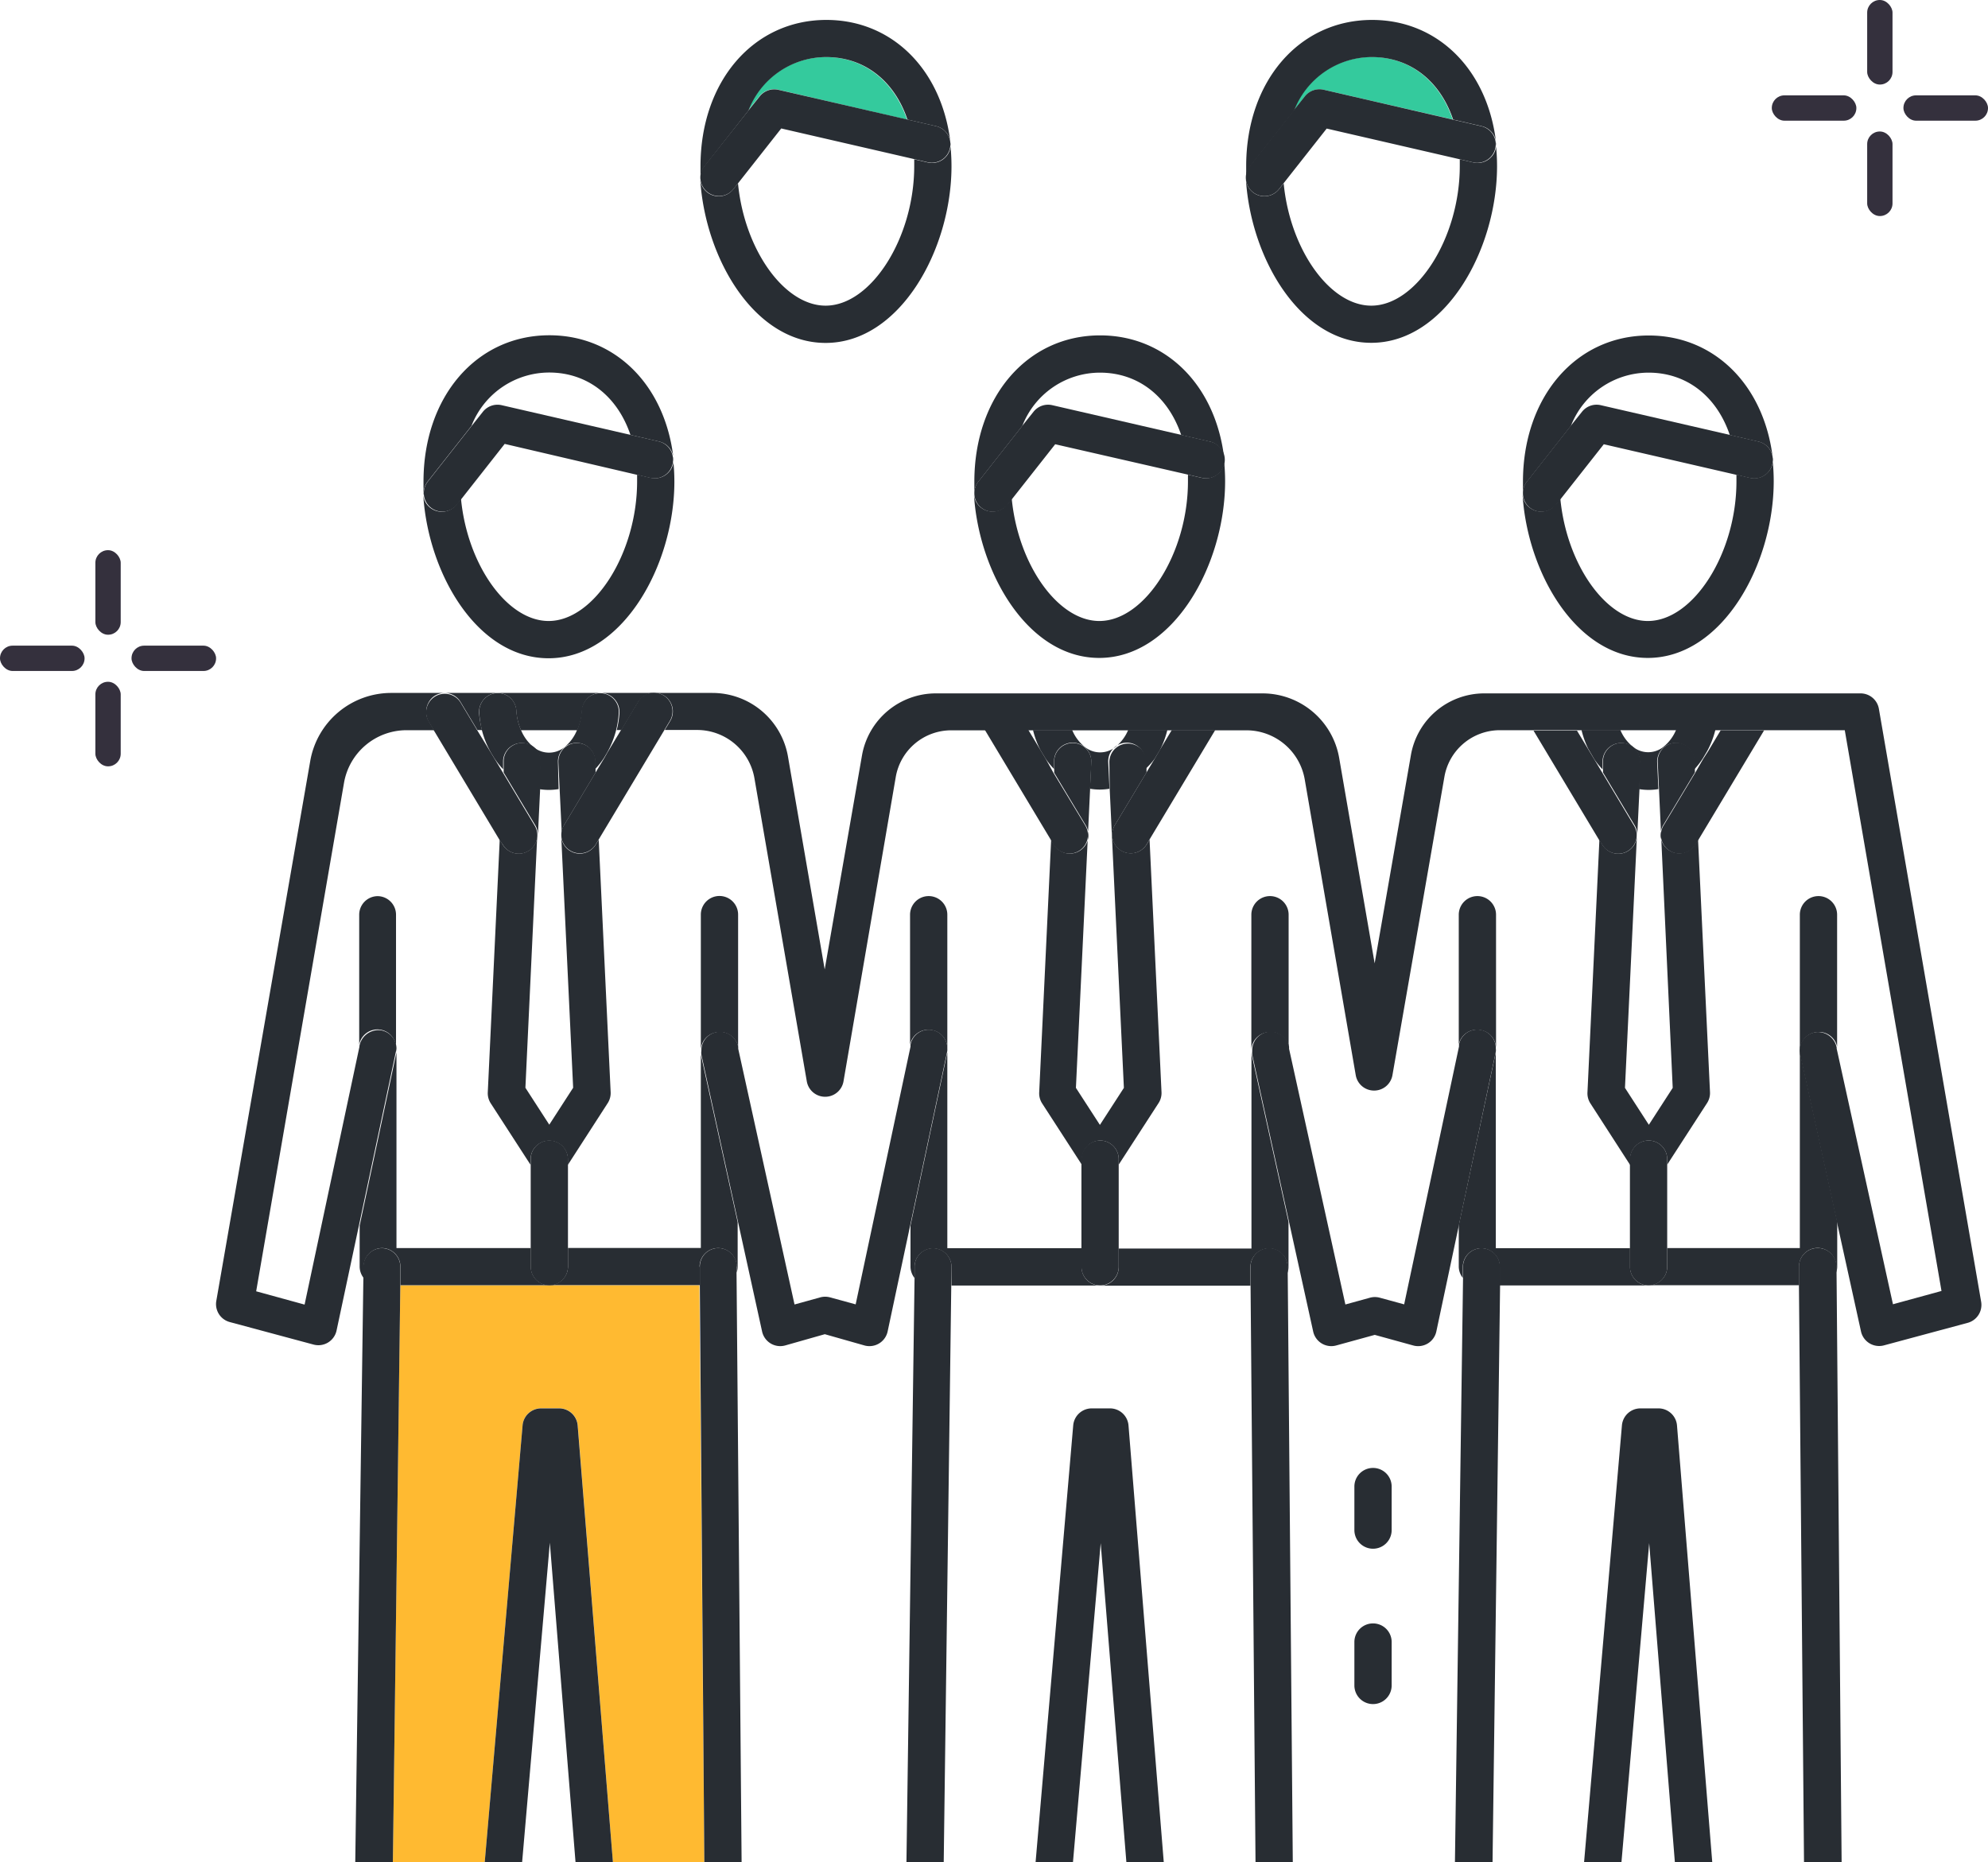 <svg id="圖層_1" data-name="圖層 1" xmlns="http://www.w3.org/2000/svg" viewBox="0 0 176.55 165.4"><defs><style>.cls-1{fill:#34303d;}.cls-2{fill:none;}.cls-3{fill:#34ca9d;}.cls-4{fill:#ffba31;}.cls-5{fill:#282d33;}</style></defs><title>08</title><rect class="cls-1" x="8.47" y="48.87" width="2.25" height="7.51" rx="1.12" ry="1.12"/><rect class="cls-1" x="8.47" y="60.56" width="2.25" height="7.51" rx="1.12" ry="1.12"/><rect class="cls-1" x="11.68" y="57.35" width="7.51" height="2.25" rx="1.12" ry="1.12"/><rect class="cls-1" y="57.35" width="7.51" height="2.25" rx="1.12" ry="1.12"/><rect class="cls-1" x="165.82" width="2.25" height="7.51" rx="1.12" ry="1.12"/><rect class="cls-1" x="165.82" y="11.68" width="2.25" height="7.51" rx="1.12" ry="1.12"/><rect class="cls-1" x="169.04" y="8.47" width="7.51" height="2.25" rx="1.12" ry="1.12"/><rect class="cls-1" x="157.35" y="8.47" width="7.51" height="2.25" rx="1.12" ry="1.12"/><path class="cls-2" d="M376.27,280.48h-0.41l1.22,2A8.09,8.09,0,0,1,376.27,280.48Z" transform="translate(-333.45 -215.61)"/><path class="cls-2" d="M479.86,315.52l2.12-3.28-1.26-26.54a5.1,5.1,0,0,1-1.73,0l-0.2,4.15v0l-1.06,22.36Z" transform="translate(-333.45 -215.61)"/><path class="cls-2" d="M484.72,283a7,7,0,0,1-.77,1v0.3Z" transform="translate(-333.45 -215.61)"/><path class="cls-2" d="M383.63,282a3.79,3.79,0,0,0,1.08-1.47h-5a3.81,3.81,0,0,0,1.09,1.48A2.17,2.17,0,0,0,383.63,282Z" transform="translate(-333.45 -215.61)"/><path class="cls-2" d="M436,283a6.9,6.9,0,0,1-.75.93v0.3Z" transform="translate(-333.45 -215.61)"/><polygon class="cls-2" points="46.37 165.4 51.12 165.4 48.83 137.04 46.37 165.4"/><path class="cls-2" d="M382.24,315.52l2.12-3.28-1.06-22.36v0l-0.2-4.15a5.11,5.11,0,0,1-1.74,0l-0.2,4.15v0l-1.05,22.36Z" transform="translate(-333.45 -215.61)"/><path class="cls-2" d="M377,313.59a1.66,1.66,0,0,1-.26-1l1.06-22.42L372,280.48h-2.42a5.64,5.64,0,0,0-5.56,4.68l-7.85,45.13,4.3,1.18,4.87-22.9V297a1.71,1.71,0,0,1,1.38-1.72,1.65,1.65,0,0,1,1.93,1.63v11.88s0,0,0,0v17.71h11.93v-7.41Z" transform="translate(-333.45 -215.61)"/><path class="cls-2" d="M475.05,283.07l0.7,1.17v-0.29A6.93,6.93,0,0,1,475.05,283.07Z" transform="translate(-333.45 -215.61)"/><path class="cls-2" d="M388.6,280.48h-0.41a8.1,8.1,0,0,1-.81,2Z" transform="translate(-333.45 -215.61)"/><path class="cls-2" d="M426.31,283l0.73,1.22V284A6.86,6.86,0,0,1,426.31,283Z" transform="translate(-333.45 -215.61)"/><path class="cls-2" d="M479.86,282.46a2.27,2.27,0,0,0,1.39-.51,3.79,3.79,0,0,0,1.09-1.48h-5a3.78,3.78,0,0,0,1.09,1.47A2.26,2.26,0,0,0,479.86,282.46Z" transform="translate(-333.45 -215.61)"/><path class="cls-2" d="M473.9,280.48h-0.4l1,1.66A8.1,8.1,0,0,1,473.9,280.48Z" transform="translate(-333.45 -215.61)"/><path class="cls-2" d="M431.15,315.53l2.13-3.29L432,285.7a5.11,5.11,0,0,1-1.73,0L429,312.24Z" transform="translate(-333.45 -215.61)"/><path class="cls-2" d="M485.32,312.61a1.65,1.65,0,0,1-.26,1l-3.54,5.47v7.41H493.3V296.86a1.65,1.65,0,1,1,3.31,0v11.9l5,22.71,4.31-1.18-8.59-49.81h-7.23l-5.84,9.73Z" transform="translate(-333.45 -215.61)"/><path class="cls-2" d="M436.6,312.61a1.65,1.65,0,0,1-.26,1l-3.54,5.47v7.41h11.79V309h0V297a1.72,1.72,0,0,1,1.38-1.72,1.65,1.65,0,0,1,1.93,1.63v11.9l5,22.71,2.18-.6a1.65,1.65,0,0,1,.88,0l2.16,0.59,4.87-22.9V297a1.72,1.72,0,0,1,1.38-1.72,1.65,1.65,0,0,1,1.93,1.63v29.61h11.92v-7.41l-3.53-5.47a1.65,1.65,0,0,1-.26-1l1.06-22.42-5.83-9.72h-3a5,5,0,0,0-4.88,4.11l-4.62,26.53a1.65,1.65,0,0,1-1.63,1.37h0a1.65,1.65,0,0,1-1.63-1.37l-4.53-26.27a5.26,5.26,0,0,0-5.18-4.36h-2.8l-5.84,9.73Z" transform="translate(-333.45 -215.61)"/><path class="cls-2" d="M425.18,280.48h-0.41l1.07,1.78A8.05,8.05,0,0,1,425.18,280.48Z" transform="translate(-333.45 -215.61)"/><path class="cls-2" d="M431.15,282.46a2.26,2.26,0,0,0,1.38-.51,3.75,3.75,0,0,0,1.1-1.48h-5a3.73,3.73,0,0,0,1.09,1.47A2.27,2.27,0,0,0,431.15,282.46Z" transform="translate(-333.45 -215.61)"/><path class="cls-2" d="M387.68,312.61a1.65,1.65,0,0,1-.26,1l-3.53,5.47v7.41h11.79V309h0V297a1.72,1.72,0,0,1,1.38-1.72,1.65,1.65,0,0,1,1.93,1.63v11.9l5,22.71,2.28-.63a1.65,1.65,0,0,1,.88,0l2.27,0.62,4.87-22.89V297a1.71,1.71,0,0,1,1.38-1.72,1.65,1.65,0,0,1,1.93,1.63v11.88h0v17.72H429.5v-7.41L426,313.59a1.65,1.65,0,0,1-.26-1l1.06-22.41-5.84-9.73H418a5,5,0,0,0-4.94,4.15l-4.71,27.06a1.65,1.65,0,0,1-1.63,1.37h0a1.65,1.65,0,0,1-1.63-1.37l-4.65-26.92a5.17,5.17,0,0,0-5.09-4.29h-2.87l-5.83,9.72Z" transform="translate(-333.45 -215.61)"/><path class="cls-2" d="M437.52,280.48h-0.41a8,8,0,0,1-.67,1.8Z" transform="translate(-333.45 -215.61)"/><path class="cls-2" d="M486.23,280.48h-0.41a8,8,0,0,1-.72,1.87Z" transform="translate(-333.45 -215.61)"/><path class="cls-2" d="M455.28,242.76c4,0,7.86-6,7.86-12.4,0-.2,0-0.4,0-0.6L451.32,227l-3.82,4.85C448.06,237.76,451.59,242.76,455.28,242.76Z" transform="translate(-333.45 -215.61)"/><path class="cls-2" d="M479.86,329.78H466.64L466,381h8.16l3.36-38.79a1.65,1.65,0,0,1,1.65-1.51h1.59a1.65,1.65,0,0,1,1.65,1.52L485.51,381h8.15l-0.44-51.23H479.86Z" transform="translate(-333.45 -215.61)"/><polygon class="cls-2" points="144 165.4 148.75 165.4 146.46 137.08 144 165.4"/><path class="cls-2" d="M382.22,270.77c4,0,7.86-6,7.86-12.4,0-.2,0-0.4,0-0.6l-11.79-2.72-3.82,4.86C375,265.77,378.53,270.77,382.22,270.77Z" transform="translate(-333.45 -215.61)"/><path class="cls-2" d="M463,328.13v-3.67l-2,9.42a1.65,1.65,0,0,1-2.06,1.25l-3.41-.94-3.42.94a1.63,1.63,0,0,1-.44.06,1.65,1.65,0,0,1-1.61-1.3l-2.14-9.72v4a1.64,1.64,0,0,1-.09.53L448.26,381h14.41l0.68-51.87A1.64,1.64,0,0,1,463,328.13Zm-6,37.2a1.65,1.65,0,0,1-3.31,0v-3.86a1.65,1.65,0,1,1,3.31,0v3.86Zm0-13.83a1.65,1.65,0,0,1-3.31,0v-3.87a1.65,1.65,0,0,1,3.31,0v3.87Z" transform="translate(-333.45 -215.61)"/><path class="cls-2" d="M378,251.6l11.46,2.64c-1.16-3.43-3.82-5.54-7.22-5.54a7.41,7.41,0,0,0-6.9,4.74l1-1.26A1.66,1.66,0,0,1,378,251.6Z" transform="translate(-333.45 -215.61)"/><path class="cls-2" d="M431.13,270.77c4,0,7.87-6,7.87-12.4,0-.2,0-0.4,0-0.6l-11.79-2.72-3.82,4.85C423.92,265.77,427.45,270.77,431.13,270.77Z" transform="translate(-333.45 -215.61)"/><path class="cls-2" d="M406.82,242.76c4,0,7.87-6,7.87-12.4,0-.2,0-0.4,0-0.6L402.86,227,399,231.89C399.6,237.76,403.13,242.76,406.82,242.76Z" transform="translate(-333.45 -215.61)"/><path class="cls-2" d="M426.9,251.6l11.46,2.64c-1.17-3.43-3.83-5.54-7.22-5.54a7.41,7.41,0,0,0-6.89,4.73l1-1.25A1.65,1.65,0,0,1,426.9,251.6Z" transform="translate(-333.45 -215.61)"/><polygon class="cls-2" points="95.29 165.4 100.03 165.4 97.75 137.08 95.29 165.4"/><path class="cls-2" d="M431.15,329.78H417.93L417.26,381h8.16l3.36-38.79a1.65,1.65,0,0,1,1.65-1.51H432a1.65,1.65,0,0,1,1.65,1.52L436.8,381h8.15l-0.44-51.23H431.15Z" transform="translate(-333.45 -215.61)"/><path class="cls-2" d="M387.12,282.94a7.06,7.06,0,0,1-.79,1v0.3Z" transform="translate(-333.45 -215.61)"/><path class="cls-2" d="M475.61,251.6l11.46,2.64c-1.16-3.43-3.83-5.54-7.22-5.54a7.41,7.41,0,0,0-6.89,4.73l1-1.25A1.65,1.65,0,0,1,475.61,251.6Z" transform="translate(-333.45 -215.61)"/><path class="cls-2" d="M479.84,270.77c4,0,7.87-6,7.87-12.4,0-.2,0-0.4,0-0.6l-11.79-2.72-3.82,4.85C472.63,265.77,476.16,270.77,479.84,270.77Z" transform="translate(-333.45 -215.61)"/><path class="cls-2" d="M414.27,328.13v-3.67l-2,9.41a1.65,1.65,0,0,1-1.62,1.31,1.63,1.63,0,0,1-.44-0.06l-3.52-1-3.52,1a1.65,1.65,0,0,1-2.05-1.24l-2.13-9.7v3.95a1.64,1.64,0,0,1-.09.53L399.34,381h14.61l0.68-51.87A1.64,1.64,0,0,1,414.27,328.13Z" transform="translate(-333.45 -215.61)"/><path class="cls-2" d="M377.34,282.94l0.78,1.3v-0.3A7.07,7.07,0,0,1,377.34,282.94Z" transform="translate(-333.45 -215.61)"/><path class="cls-3" d="M451,223.58l11.46,2.64c-1.16-3.43-3.82-5.55-7.22-5.55a7.41,7.41,0,0,0-6.9,4.75l1-1.25A1.65,1.65,0,0,1,451,223.58Z" transform="translate(-333.45 -215.61)"/><path class="cls-3" d="M402.58,223.58L414,226.23c-1.16-3.43-3.83-5.55-7.22-5.55a7.41,7.41,0,0,0-6.9,4.75l1-1.25A1.65,1.65,0,0,1,402.58,223.58Z" transform="translate(-333.45 -215.61)"/><path class="cls-4" d="M382.24,329.78H369L368.34,381h8.16l3.36-38.79a1.65,1.65,0,0,1,1.65-1.51h1.6a1.65,1.65,0,0,1,1.65,1.52L387.88,381H396l-0.44-51.23H382.24Z" transform="translate(-333.45 -215.61)"/><path class="cls-5" d="M429.5,328.13v-1.65H417.58V308.76a1.66,1.66,0,0,1,0,.33l-3.27,15.37v3.67a1.64,1.64,0,0,0,.36,1v-1a1.65,1.65,0,0,1,1.65-1.63h0a1.65,1.65,0,0,1,1.63,1.67l0,1.63h13.22A1.65,1.65,0,0,1,429.5,328.13Z" transform="translate(-333.45 -215.61)"/><path class="cls-5" d="M444.59,309v17.51H432.8v1.65a1.65,1.65,0,0,1-1.65,1.65H444.5v-1.64a1.65,1.65,0,0,1,1.64-1.67h0a1.65,1.65,0,0,1,1.65,1.64v0.54a1.64,1.64,0,0,0,.09-0.53v-4l-3.27-14.86A1.66,1.66,0,0,1,444.59,309Z" transform="translate(-333.45 -215.61)"/><path class="cls-5" d="M445.89,307.32a1.65,1.65,0,0,1,2,1.26l0,0.18v-11.9a1.65,1.65,0,0,0-3.31,0V309A1.65,1.65,0,0,1,445.89,307.32Z" transform="translate(-333.45 -215.61)"/><path class="cls-5" d="M416.27,307.12a1.65,1.65,0,0,1,1.31,1.62V296.86a1.65,1.65,0,1,0-3.31,0v11.71l0-.17A1.65,1.65,0,0,1,416.27,307.12Z" transform="translate(-333.45 -215.61)"/><path class="cls-5" d="M432,340.71h-1.59a1.65,1.65,0,0,0-1.65,1.51L425.42,381h3.32l2.46-28.32L433.48,381h3.32l-3.13-38.78A1.65,1.65,0,0,0,432,340.71Z" transform="translate(-333.45 -215.61)"/><path class="cls-5" d="M417.95,328.15a1.65,1.65,0,0,0-1.63-1.67h0a1.65,1.65,0,0,0-1.65,1.63v1L413.95,381h3.31l0.67-51.23Z" transform="translate(-333.45 -215.61)"/><path class="cls-5" d="M447.8,328.11a1.65,1.65,0,0,0-1.65-1.64h0a1.65,1.65,0,0,0-1.64,1.67v1.64L444.95,381h3.31l-0.45-52.35v-0.54Z" transform="translate(-333.45 -215.61)"/><path class="cls-5" d="M442.15,256.81a1.66,1.66,0,0,1-2,1.24l-1.2-.28c0,0.2,0,.4,0,0.6,0,6.37-3.82,12.4-7.87,12.4-3.68,0-7.21-5-7.78-10.87l-0.41.52-0.16.17a1.65,1.65,0,0,1-2.79-1.12v0c0.41,7,4.78,14.58,11.13,14.58,6.59,0,11.18-8.28,11.18-15.71a18.06,18.06,0,0,0-.13-2.13v-0.07A1.65,1.65,0,0,1,442.15,256.81Z" transform="translate(-333.45 -215.61)"/><path class="cls-5" d="M420.39,258.33l3.85-4.89a7.41,7.41,0,0,1,6.89-4.73c3.4,0,6.06,2.11,7.22,5.54l2.55,0.59a1.65,1.65,0,0,1,1.25,1.31c-0.82-6.43-5.24-10.75-11-10.75-6.47,0-11.17,5.46-11.17,13,0,0.35,0,.7,0,1A1.63,1.63,0,0,1,420.39,258.33Z" transform="translate(-333.45 -215.61)"/><path class="cls-5" d="M440.91,254.83l-2.55-.59L426.9,251.6a1.65,1.65,0,0,0-1.67.59l-1,1.25-3.85,4.89a1.63,1.63,0,0,0-.4,1.08s0,0,0,.08a1.65,1.65,0,0,0,2.79,1.12l0.16-.17,0.41-.52,3.82-4.85L439,257.78l1.2,0.28a1.65,1.65,0,0,0,2-1.88v0A1.65,1.65,0,0,0,440.91,254.83Z" transform="translate(-333.45 -215.61)"/><path class="cls-5" d="M426.31,283a6.86,6.86,0,0,0,.75.92l0-.77a1.65,1.65,0,1,1,3.3.16l-0.11,2.36a5.11,5.11,0,0,0,1.73,0l-0.11-2.36a1.65,1.65,0,1,1,3.3-.16l0,0.77A6.9,6.9,0,0,0,436,283l0.45-.75a8,8,0,0,0,.67-1.8h-3.48a3.75,3.75,0,0,1-1.1,1.48,2.15,2.15,0,0,1-2.78,0,3.73,3.73,0,0,1-1.09-1.47h-3.48a8.05,8.05,0,0,0,.66,1.78Z" transform="translate(-333.45 -215.61)"/><path class="cls-5" d="M431.15,316.92a1.65,1.65,0,0,1,1.65,1.65v0.49l3.54-5.47a1.65,1.65,0,0,0,.26-1l-1.06-22.41-0.25.42a1.65,1.65,0,0,1-2.83-1.7l2.81-4.68V284l0-.77a1.65,1.65,0,1,0-3.3.16L432,285.7l1.26,26.54-2.13,3.29L429,312.24l1.26-26.54,0.11-2.36a1.65,1.65,0,1,0-3.3-.16l0,0.77v0.3l2.81,4.68a1.65,1.65,0,0,1-2.83,1.7l-0.25-.42-1.06,22.41a1.65,1.65,0,0,0,.26,1l3.54,5.47v-0.49A1.65,1.65,0,0,1,431.15,316.92Z" transform="translate(-333.45 -215.61)"/><path class="cls-5" d="M436,283l-0.74,1.23-2.81,4.68a1.65,1.65,0,0,0,2.83,1.7l0.25-.42,5.84-9.73h-3.86l-1.08,1.8Z" transform="translate(-333.45 -215.61)"/><path class="cls-5" d="M427,290.63a1.65,1.65,0,0,0,2.83-1.7L427,284.25,426.31,283l-0.47-.78-1.07-1.78h-3.86l5.84,9.73Z" transform="translate(-333.45 -215.61)"/><path class="cls-5" d="M432.8,328.13v-9.56a1.65,1.65,0,1,0-3.31,0v9.56A1.65,1.65,0,0,0,432.8,328.13Z" transform="translate(-333.45 -215.61)"/><path class="cls-5" d="M478.21,328.13v-1.65H466.29V308.75a1.66,1.66,0,0,1,0,.33L463,324.45v3.67a1.64,1.64,0,0,0,.36,1v-1a1.65,1.65,0,0,1,1.65-1.63h0a1.65,1.65,0,0,1,1.63,1.67l0,1.63h13.22A1.65,1.65,0,0,1,478.21,328.13Z" transform="translate(-333.45 -215.61)"/><path class="cls-5" d="M494.6,307.32a1.65,1.65,0,0,1,2,1.26l0,0.18v-11.9a1.65,1.65,0,1,0-3.31,0v29.61H481.51v1.65a1.65,1.65,0,0,1-1.65,1.65h13.36v-1.64a1.65,1.65,0,0,1,1.64-1.67h0a1.65,1.65,0,0,1,1.66,1.64v0.54a1.64,1.64,0,0,0,.09-0.53v-4l-3.27-14.86A1.65,1.65,0,0,1,494.6,307.32Z" transform="translate(-333.45 -215.61)"/><path class="cls-5" d="M465,307.12a1.65,1.65,0,0,1,1.31,1.63V296.86a1.65,1.65,0,1,0-3.31,0v11.7l0-.17A1.65,1.65,0,0,1,465,307.12Z" transform="translate(-333.45 -215.61)"/><path class="cls-5" d="M480.73,340.71h-1.59a1.65,1.65,0,0,0-1.65,1.51L474.13,381h3.32l2.46-28.32L482.19,381h3.32l-3.13-38.78A1.65,1.65,0,0,0,480.73,340.71Z" transform="translate(-333.45 -215.61)"/><path class="cls-5" d="M494.85,326.47h0a1.65,1.65,0,0,0-1.64,1.67v1.64L493.66,381H497l-0.45-52.35v-0.54A1.65,1.65,0,0,0,494.85,326.47Z" transform="translate(-333.45 -215.61)"/><path class="cls-5" d="M466.66,328.15a1.65,1.65,0,0,0-1.63-1.67h0a1.65,1.65,0,0,0-1.65,1.63v1L462.66,381H466l0.67-51.23Z" transform="translate(-333.45 -215.61)"/><path class="cls-5" d="M466.29,308.75a1.65,1.65,0,0,0-3.27-.35l0,0.17-4.87,22.9-2.16-.59a1.65,1.65,0,0,0-.88,0l-2.18.6-5-22.71,0-.18a1.65,1.65,0,0,0-3.27.38h0a1.66,1.66,0,0,0,0,.33l3.27,14.86,2.14,9.72a1.65,1.65,0,0,0,1.61,1.3,1.63,1.63,0,0,0,.44-0.06l3.42-.94,3.41,0.94a1.65,1.65,0,0,0,2.06-1.25l2-9.42,3.27-15.37A1.66,1.66,0,0,0,466.29,308.75Z" transform="translate(-333.45 -215.61)"/><path class="cls-5" d="M469.11,258.33l3.85-4.89a7.41,7.41,0,0,1,6.89-4.73c3.4,0,6.06,2.11,7.22,5.54l2.55,0.59a1.65,1.65,0,0,1,1.25,1.32c-0.82-6.43-5.24-10.75-11-10.75-6.47,0-11.17,5.46-11.17,13,0,0.35,0,.7,0,1A1.63,1.63,0,0,1,469.11,258.33Z" transform="translate(-333.45 -215.61)"/><path class="cls-5" d="M490.86,256.81a1.66,1.66,0,0,1-2,1.24l-1.2-.28c0,0.2,0,.4,0,0.6,0,6.37-3.82,12.4-7.87,12.4-3.68,0-7.21-5-7.77-10.87l-0.41.52-0.16.17a1.65,1.65,0,0,1-2.79-1.12v0c0.41,7,4.78,14.58,11.13,14.58,6.59,0,11.18-8.28,11.18-15.71a17.9,17.9,0,0,0-.13-2.13v-0.07A1.64,1.64,0,0,1,490.86,256.81Z" transform="translate(-333.45 -215.61)"/><path class="cls-5" d="M489.62,254.83l-2.55-.59-11.46-2.64a1.65,1.65,0,0,0-1.67.59l-1,1.25-3.85,4.89a1.63,1.63,0,0,0-.39,1.08s0,0.05,0,.08a1.65,1.65,0,0,0,2.79,1.12l0.16-.17,0.41-.52,3.82-4.85,11.79,2.72,1.2,0.28a1.65,1.65,0,0,0,2-1.88v0A1.65,1.65,0,0,0,489.62,254.83Z" transform="translate(-333.45 -215.61)"/><path class="cls-5" d="M475.05,283.07a6.93,6.93,0,0,0,.72.88l0-.77a1.65,1.65,0,1,1,3.3.16L479,285.7a5.1,5.1,0,0,0,1.73,0l-0.11-2.36a1.65,1.65,0,1,1,3.3-.16l0,0.77a7,7,0,0,0,.77-1l0.38-.64a8,8,0,0,0,.72-1.87h-3.49a3.79,3.79,0,0,1-1.09,1.48,2.15,2.15,0,0,1-2.77,0,3.78,3.78,0,0,1-1.09-1.47H473.9a8.1,8.1,0,0,0,.59,1.66Z" transform="translate(-333.45 -215.61)"/><path class="cls-5" d="M479.86,316.92a1.65,1.65,0,0,1,1.65,1.65v0.49l3.54-5.47a1.65,1.65,0,0,0,.26-1l-1.06-22.41-0.25.42a1.65,1.65,0,0,1-2.84-1.7l2.81-4.68v-0.3l0-.77a1.65,1.65,0,1,0-3.3.16l0.11,2.36L482,312.24l-2.12,3.28-2.12-3.28,1.06-22.36a1.65,1.65,0,0,1-3.07.75l-0.26-.43-1.06,22.42a1.65,1.65,0,0,0,.26,1l3.53,5.47v-0.49A1.65,1.65,0,0,1,479.86,316.92Z" transform="translate(-333.45 -215.61)"/><path class="cls-5" d="M479.11,283.33a1.65,1.65,0,1,0-3.3-.16l0,0.77v0.29l2.81,4.69a1.64,1.64,0,0,1,.23.92l0.2-4.15Z" transform="translate(-333.45 -215.61)"/><path class="cls-5" d="M484.72,283L484,284.25l-2.81,4.68a1.65,1.65,0,0,0,2.84,1.7l0.25-.42,5.84-9.73h-3.86l-1.12,1.87Z" transform="translate(-333.45 -215.61)"/><path class="cls-5" d="M475.73,290.63a1.65,1.65,0,0,0,3.07-.75v0a1.64,1.64,0,0,0-.23-0.92l-2.81-4.69-0.7-1.17-0.56-.93-1-1.66h-3.86l5.83,9.72Z" transform="translate(-333.45 -215.61)"/><path class="cls-5" d="M481.51,318.57a1.65,1.65,0,1,0-3.31,0v9.56a1.65,1.65,0,1,0,3.31,0v-9.56Z" transform="translate(-333.45 -215.61)"/><path class="cls-5" d="M367.38,326.47h0a1.65,1.65,0,0,1,1.63,1.67l0,1.63h13.23a1.65,1.65,0,0,1-1.65-1.65v-1.65H368.66V308.76a1.66,1.66,0,0,1,0,.33l-3.27,15.39v3.65a1.64,1.64,0,0,0,.36,1v-1A1.65,1.65,0,0,1,367.38,326.47Z" transform="translate(-333.45 -215.61)"/><path class="cls-5" d="M397,307.32a1.66,1.66,0,0,1,2,1.26l0,0.17v-11.9a1.65,1.65,0,0,0-3.31,0V309A1.65,1.65,0,0,1,397,307.32Z" transform="translate(-333.45 -215.61)"/><path class="cls-5" d="M367,295.21a1.65,1.65,0,0,0-1.65,1.65v11.7l0-.17a1.65,1.65,0,0,1,3.27.35V296.86A1.65,1.65,0,0,0,367,295.21Z" transform="translate(-333.45 -215.61)"/><path class="cls-5" d="M395.58,328.14a1.65,1.65,0,0,1,1.64-1.67h0a1.65,1.65,0,0,1,1.65,1.64v0.54a1.64,1.64,0,0,0,.09-0.53v-3.95l-3.27-14.89a1.66,1.66,0,0,1,0-.33v17.51H383.89v1.65a1.65,1.65,0,0,1-1.65,1.65h13.36v-1.64Z" transform="translate(-333.45 -215.61)"/><path class="cls-5" d="M368.34,381L369,329.78l0-1.63a1.65,1.65,0,0,0-1.63-1.67h0a1.65,1.65,0,0,0-1.65,1.63v1L365,381h3.31Z" transform="translate(-333.45 -215.61)"/><path class="cls-5" d="M383.11,340.71h-1.6a1.65,1.65,0,0,0-1.65,1.51L376.5,381h3.32l2.46-28.36L384.56,381h3.32l-3.13-38.78A1.65,1.65,0,0,0,383.11,340.71Z" transform="translate(-333.45 -215.61)"/><path class="cls-5" d="M398.89,328.11a1.65,1.65,0,0,0-1.65-1.64h0a1.65,1.65,0,0,0-1.64,1.67v1.64L396,381h3.31l-0.45-52.35v-0.54Z" transform="translate(-333.45 -215.61)"/><path class="cls-5" d="M417.58,308.76h0a1.65,1.65,0,0,0-3.27-.35l0,0.17-4.87,22.89-2.27-.62a1.65,1.65,0,0,0-.88,0l-2.28.63-5-22.71,0-.17a1.65,1.65,0,0,0-3.27.37h0a1.66,1.66,0,0,0,0,.33L399,324.18l2.13,9.7a1.65,1.65,0,0,0,2.05,1.24l3.52-1,3.52,1a1.63,1.63,0,0,0,.44.06,1.65,1.65,0,0,0,1.62-1.31l2-9.41,3.27-15.37A1.66,1.66,0,0,0,417.58,308.76Z" transform="translate(-333.45 -215.61)"/><path class="cls-5" d="M368.66,308.76s0,0,0,0a1.65,1.65,0,0,0-1.51-1.65,1.73,1.73,0,0,0-1.78,1.41v0.07l-4.87,22.9-4.3-1.18L364,285.15a5.64,5.64,0,0,1,5.56-4.68H372l-0.43-.72a1.72,1.72,0,0,1,.29-2.19,1.65,1.65,0,0,1,2.49.4l1.5,2.5h0.41A8.49,8.49,0,0,1,376,279a1.7,1.7,0,0,1,1.3-1.8,1.66,1.66,0,0,1,2,1.52,5.08,5.08,0,0,0,.42,1.75h5a5.1,5.1,0,0,0,.42-1.75,1.66,1.66,0,0,1,2.32-1.42,1.7,1.7,0,0,1,1,1.69,8.5,8.5,0,0,1-.24,1.47h0.41l1.46-2.43a1.71,1.71,0,0,1,2.06-.77,1.65,1.65,0,0,1,.82,2.39l-0.48.8h2.87a5.17,5.17,0,0,1,5.09,4.29l4.65,26.92a1.65,1.65,0,0,0,1.63,1.37h0a1.65,1.65,0,0,0,1.63-1.37L413,284.63a5,5,0,0,1,4.94-4.15h26.2a5.26,5.26,0,0,1,5.18,4.36l4.53,26.27a1.65,1.65,0,0,0,1.63,1.37h0a1.65,1.65,0,0,0,1.63-1.37l4.62-26.53a5,5,0,0,1,4.88-4.11h30.67l8.59,49.81-4.31,1.18-5-22.71,0-.09a1.71,1.71,0,0,0-1.71-1.38,1.65,1.65,0,0,0-1.54,2l3.27,14.86,2.14,9.73a1.65,1.65,0,0,0,2.05,1.24l7.43-2a1.65,1.65,0,0,0,1.19-1.88l-9.08-52.66a1.65,1.65,0,0,0-1.63-1.37H465.26a6.61,6.61,0,0,0-6.51,5.48l-3.22,18.5-3.15-18.24a6.91,6.91,0,0,0-6.81-5.74h-29a6.66,6.66,0,0,0-6.57,5.52l-3.31,19-3.26-18.9a6.82,6.82,0,0,0-6.72-5.66H368.2a7.3,7.3,0,0,0-7.19,6l-8.35,48a1.65,1.65,0,0,0,1.19,1.88l7.44,2a1.65,1.65,0,0,0,2.05-1.25l2-9.39,3.27-15.39A1.66,1.66,0,0,0,368.66,308.76Z" transform="translate(-333.45 -215.61)"/><path class="cls-5" d="M371.09,259.59a1.65,1.65,0,0,1,.34-1.21l3.89-4.94a7.41,7.41,0,0,1,6.9-4.74c3.4,0,6.06,2.11,7.22,5.54l2.55,0.59a1.65,1.65,0,0,1,1.25,1.31c-0.81-6.43-5.23-10.75-11-10.75-6.48,0-11.18,5.46-11.18,13,0,0.39,0,.76,0,1.13C371.08,259.53,371.09,259.56,371.09,259.59Z" transform="translate(-333.45 -215.61)"/><path class="cls-5" d="M393.23,256.81a1.66,1.66,0,0,1-2,1.24l-1.2-.28c0,0.2,0,.4,0,0.6,0,6.37-3.82,12.4-7.86,12.4-3.69,0-7.22-5-7.78-10.86l-0.41.52a1.65,1.65,0,0,1-2.94-.82c0.45,7,4.81,14.47,11.13,14.47,6.58,0,11.17-8.28,11.17-15.71a18,18,0,0,0-.13-2.13v-0.07A1.64,1.64,0,0,1,393.23,256.81Z" transform="translate(-333.45 -215.61)"/><path class="cls-5" d="M392,254.83l-2.55-.59L378,251.6a1.66,1.66,0,0,0-1.67.59l-1,1.26-3.89,4.94a1.65,1.65,0,0,0-.34,1.21v0a1.65,1.65,0,0,0,2.94.82l0.41-.52,3.82-4.86L390,257.78l1.2,0.28a1.65,1.65,0,0,0,2-1.88v0A1.65,1.65,0,0,0,392,254.83Z" transform="translate(-333.45 -215.61)"/><path class="cls-5" d="M377.34,282.94a7.07,7.07,0,0,0,.79,1l0-.76a1.65,1.65,0,1,1,3.3.16l-0.11,2.36a5.11,5.11,0,0,0,1.74,0L383,283.33a1.65,1.65,0,0,1,3.3-.16l0,0.76a7.06,7.06,0,0,0,.79-1l0.26-.44a8.1,8.1,0,0,0,.81-2,8.46,8.46,0,0,0,.24-1.56,1.65,1.65,0,1,0-3.3-.19,5.1,5.1,0,0,1-.42,1.75,3.79,3.79,0,0,1-1.08,1.47,2.17,2.17,0,0,1-2.78,0,3.81,3.81,0,0,1-1.09-1.48,5.08,5.08,0,0,1-.42-1.75,1.65,1.65,0,0,0-3.3.19,8.45,8.45,0,0,0,.24,1.56,8.09,8.09,0,0,0,.81,2Z" transform="translate(-333.45 -215.61)"/><path class="cls-5" d="M387.68,312.61l-1.06-22.42-0.26.43a1.65,1.65,0,0,1-3.07-.75l1.06,22.36-2.12,3.28-2.12-3.28,1.05-22.36a1.65,1.65,0,0,1-3.07.75l-0.26-.43-1.06,22.42a1.65,1.65,0,0,0,.26,1l3.54,5.47v-0.49a1.65,1.65,0,1,1,3.31,0v0.49l3.53-5.47A1.66,1.66,0,0,0,387.68,312.61Z" transform="translate(-333.45 -215.61)"/><path class="cls-5" d="M383.53,288.93l2.81-4.69v-0.3l0-.76a1.65,1.65,0,0,0-3.3.16l0.11,2.36,0.2,4.15A1.64,1.64,0,0,1,383.53,288.93Z" transform="translate(-333.45 -215.61)"/><path class="cls-5" d="M381.48,283.33a1.65,1.65,0,1,0-3.3-.16l0,0.76v0.3l2.81,4.69a1.64,1.64,0,0,1,.23.92l0.2-4.15Z" transform="translate(-333.45 -215.61)"/><path class="cls-5" d="M387.12,282.94l-0.78,1.29-2.81,4.69a1.64,1.64,0,0,0-.23.92v0a1.65,1.65,0,0,0,3.07.75l0.26-.43,5.83-9.72,0.48-.8a1.65,1.65,0,0,0-2.83-1.7l-1.5,2.5-1.21,2Z" transform="translate(-333.45 -215.61)"/><path class="cls-5" d="M378.1,290.63a1.65,1.65,0,0,0,3.07-.75v0a1.64,1.64,0,0,0-.23-0.92l-2.81-4.69-0.78-1.3-0.26-.43-1.22-2-1.5-2.5a1.65,1.65,0,0,0-2.84,1.7l0.48,0.8,5.83,9.72Z" transform="translate(-333.45 -215.61)"/><path class="cls-5" d="M383.89,328.13v-9.56a1.65,1.65,0,1,0-3.31,0v9.56A1.65,1.65,0,0,0,383.89,328.13Z" transform="translate(-333.45 -215.61)"/><path class="cls-5" d="M395.69,231.58a1.65,1.65,0,0,1,.34-1.21l3.89-4.94a7.41,7.41,0,0,1,6.9-4.75c3.4,0,6.06,2.11,7.22,5.55l2.55,0.59a1.65,1.65,0,0,1,1.25,1.31c-0.82-6.44-5.24-10.75-11-10.75-6.48,0-11.18,5.46-11.18,13,0,0.38,0,.77,0,1.12C395.68,231.51,395.69,231.54,395.69,231.58Z" transform="translate(-333.45 -215.61)"/><path class="cls-5" d="M417.84,228.8a1.66,1.66,0,0,1-2,1.24l-1.2-.28c0,0.2,0,.4,0,0.6,0,6.37-3.82,12.4-7.87,12.4-3.69,0-7.22-5-7.78-10.87l-0.41.52a1.65,1.65,0,0,1-2.94-.82c0.45,7,4.81,14.48,11.13,14.48,6.59,0,11.18-8.28,11.18-15.71a17.89,17.89,0,0,0-.13-2.13v-0.07A1.64,1.64,0,0,1,417.84,228.8Z" transform="translate(-333.45 -215.61)"/><path class="cls-5" d="M416.6,226.82l-2.55-.59-11.47-2.64a1.65,1.65,0,0,0-1.67.59l-1,1.25L396,230.36a1.65,1.65,0,0,0-.34,1.21h0a1.65,1.65,0,0,0,2.94.82l0.41-.52,3.82-4.85,11.8,2.72,1.2,0.28a1.65,1.65,0,0,0,2-1.88v0A1.65,1.65,0,0,0,416.6,226.82Z" transform="translate(-333.45 -215.61)"/><path class="cls-5" d="M466.29,228.8a1.66,1.66,0,0,1-2,1.24l-1.2-.28c0,0.2,0,.4,0,0.6,0,6.37-3.82,12.4-7.86,12.4-3.69,0-7.22-5-7.78-10.87l-0.41.52a1.65,1.65,0,0,1-2.94-.83c0.45,7,4.81,14.48,11.13,14.48,6.58,0,11.17-8.28,11.17-15.71a17.92,17.92,0,0,0-.13-2.13v-0.07A1.65,1.65,0,0,1,466.29,228.8Z" transform="translate(-333.45 -215.61)"/><path class="cls-5" d="M444.15,231.58a1.65,1.65,0,0,1,.34-1.21l3.89-4.94a7.41,7.41,0,0,1,6.9-4.75c3.4,0,6.06,2.11,7.22,5.55l2.55,0.59a1.65,1.65,0,0,1,1.25,1.32c-0.81-6.44-5.23-10.76-11-10.76-6.48,0-11.18,5.46-11.18,13,0,0.38,0,.77,0,1.12C444.14,231.51,444.14,231.55,444.15,231.58Z" transform="translate(-333.45 -215.61)"/><path class="cls-5" d="M465,226.82l-2.55-.59L451,223.58a1.65,1.65,0,0,0-1.67.59l-1,1.25-3.89,4.94a1.65,1.65,0,0,0-.34,1.21h0a1.65,1.65,0,0,0,2.94.83l0.41-.52,3.82-4.85,11.79,2.72,1.2,0.28a1.65,1.65,0,0,0,2-1.88v0A1.65,1.65,0,0,0,465,226.82Z" transform="translate(-333.45 -215.61)"/><path class="cls-5" d="M455.38,359.81a1.65,1.65,0,0,0-1.65,1.65v3.86a1.65,1.65,0,0,0,3.31,0v-3.86A1.65,1.65,0,0,0,455.38,359.81Z" transform="translate(-333.45 -215.61)"/><path class="cls-5" d="M455.38,346a1.65,1.65,0,0,0-1.65,1.65v3.87a1.65,1.65,0,0,0,3.31,0v-3.87A1.65,1.65,0,0,0,455.38,346Z" transform="translate(-333.45 -215.61)"/></svg>